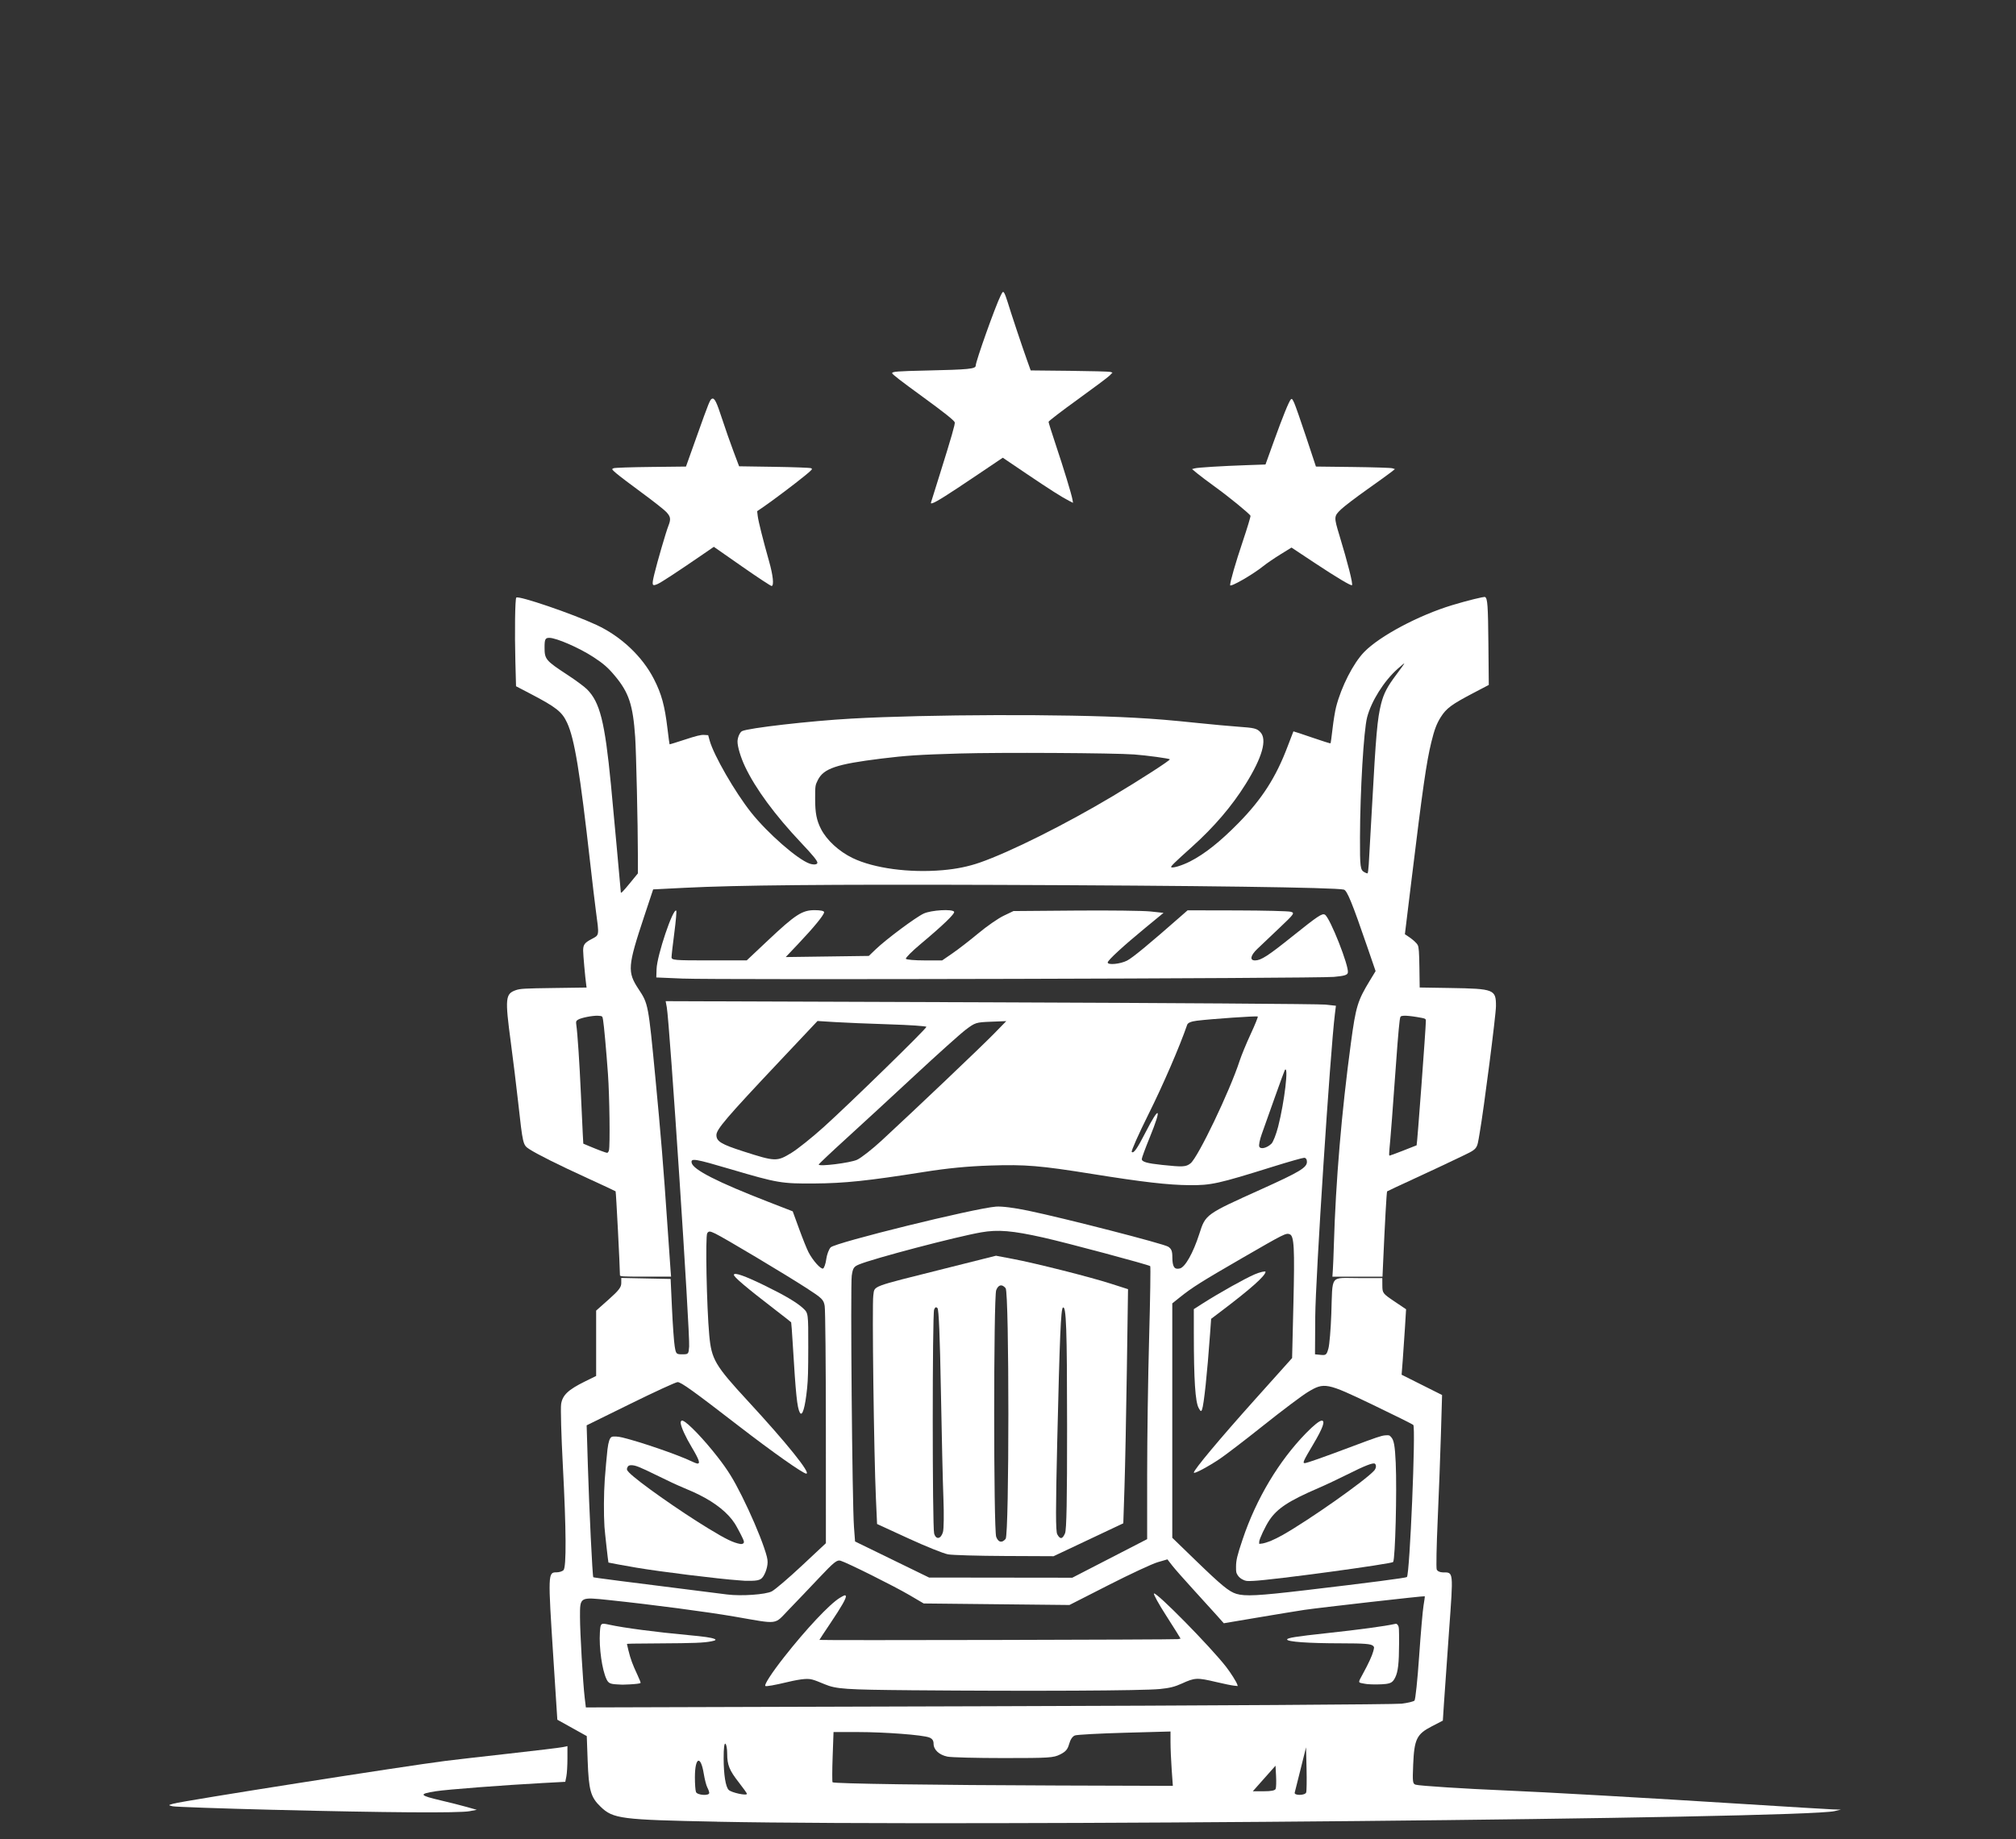 <?xml version="1.0" encoding="UTF-8" standalone="no"?>
<!-- Created with Inkscape (http://www.inkscape.org/) -->

<svg
   width="80mm"
   height="73mm"
   viewBox="0 0 80 73"
   version="1.1"
   id="svg284"
   xml:space="preserve"
   inkscape:version="1.2.2 (b0a8486541, 2022-12-01)"
   sodipodi:docname="logo-lumitrac80x73-blanco.svg"
   xmlns:inkscape="http://www.inkscape.org/namespaces/inkscape"
   xmlns:sodipodi="http://sodipodi.sourceforge.net/DTD/sodipodi-0.dtd"
   xmlns="http://www.w3.org/2000/svg"
   xmlns:svg="http://www.w3.org/2000/svg"><rect x="0" y="0" width="80" height="73" fill="#333333" stroke="none"/><sodipodi:namedview
     id="namedview286"
     pagecolor="#505050"
     bordercolor="#ffffff"
     borderopacity="1"
     inkscape:showpageshadow="0"
     inkscape:pageopacity="0"
     inkscape:pagecheckerboard="1"
     inkscape:deskcolor="#505050"
     inkscape:document-units="mm"
     showgrid="false"
     inkscape:zoom="1.9779745"
     inkscape:cx="235.59454"
     inkscape:cy="134.73379"
     inkscape:window-width="2512"
     inkscape:window-height="1011"
     inkscape:window-x="0"
     inkscape:window-y="0"
     inkscape:window-maximized="1"
     inkscape:current-layer="layer1" /><defs
     id="defs281" /><g
     inkscape:label="Capa 1"
     inkscape:groupmode="layer"
     id="layer1"><g
       id="g818"
       transform="matrix(0.504,0,0,0.504,528.923,-41.164)"
       style="fill:#ffffff"><g
         id="g2043"
         style="fill:#ffffff;fill-opacity:1"
         transform="matrix(0.265,0,0,0.265,-1037.293,104.114)"><path
           style="fill:#ffffff;fill-opacity:1;stroke:none;stroke-width:0.267"
           d="m 174.608,83.683 -8.393,-5.859 -3.358,2.309 c -7.217,4.963 -12.221,8.244 -13.315,8.73 -1.72,0.764 -1.824,0.457 -1.004,-2.954 0.875,-3.637 3.449,-12.473 4.155,-14.264 0.807,-2.046 0.707,-2.748 -0.591,-4.156 -0.617,-0.669 -3.897,-3.253 -7.289,-5.742 -3.392,-2.489 -6.808,-5.085 -7.591,-5.77 -1.397,-1.222 -1.412,-1.25 -0.79,-1.509 0.362,-0.151 5.106,-0.313 11.069,-0.379 l 10.436,-0.116 3.158,-8.853 c 3.694,-10.355 3.987,-11.079 4.573,-11.304 0.754,-0.289 1.339,0.883 3.025,6.056 0.885,2.717 2.379,6.984 3.319,9.481 l 1.709,4.54 10.381,0.157 c 5.71,0.086 10.649,0.268 10.977,0.404 0.553,0.23 0.421,0.391 -1.826,2.237 -2.792,2.294 -9.605,7.426 -12.318,9.28 l -1.854,1.267 0.18,1.473 c 0.192,1.571 1.561,7.032 3.349,13.357 1.198,4.237 1.521,7.268 0.79,7.4 -0.22,0.04 -4.178,-2.564 -8.794,-5.787 z"
           id="path605" /><path
           style="fill:#ffffff;fill-opacity:1;stroke:none;stroke-width:0.267"
           d="m 230.771,64.537 c 0.083,-0.272 1.242,-3.979 2.576,-8.239 3.475,-11.095 4.611,-15.047 4.446,-15.477 -0.232,-0.605 -3.37,-3.099 -9.523,-7.568 -6.284,-4.565 -9.08,-6.726 -9.08,-7.02 0,-0.485 1.557,-0.607 10.282,-0.799 12.557,-0.278 14.555,-0.48 14.555,-1.472 0,-1.271 5.859,-17.716 7.41,-20.797 0.62,-1.232 0.69,-1.288 1.033,-0.818 0.202,0.277 0.677,1.533 1.054,2.791 0.887,2.959 4.285,13.151 5.718,17.152 l 1.115,3.114 11.531,0.119 c 6.342,0.066 11.81,0.213 12.15,0.327 l 0.619,0.207 -0.843,0.869 c -0.464,0.478 -4.735,3.677 -9.491,7.108 -4.757,3.431 -8.652,6.422 -8.656,6.646 -0.004,0.224 0.957,3.288 2.136,6.81 2.336,6.979 4.667,14.621 4.954,16.241 l 0.182,1.024 -1.169,-0.59 c -2.074,-1.046 -5.824,-3.434 -12.841,-8.178 l -6.865,-4.641 -8.116,5.469 c -8.178,5.51 -11.595,7.665 -12.717,8.021 -0.51,0.162 -0.585,0.113 -0.459,-0.3 z"
           id="path607" /><path
           style="fill:#ffffff;fill-opacity:1;stroke:none;stroke-width:0.267"
           d="m 319.608,89.218 c 7.6e-4,-1.052 1.6,-6.589 3.744,-12.967 1.347,-4.006 2.387,-7.445 2.311,-7.643 -0.218,-0.569 -6.421,-5.643 -10.478,-8.57 -2.035,-1.469 -4.419,-3.265 -5.298,-3.991 l -1.597,-1.32 0.785,-0.217 c 0.943,-0.26 8.097,-0.701 15.588,-0.96 l 5.455,-0.189 2.453,-6.81 c 2.652,-7.364 4.502,-11.931 5.076,-12.529 0.308,-0.321 0.459,-0.162 1.017,1.068 0.361,0.795 1.957,5.369 3.548,10.164 l 2.892,8.718 10.954,0.129 c 6.025,0.071 11.305,0.24 11.734,0.375 l 0.78,0.247 -1.047,0.848 c -0.576,0.467 -3.811,2.804 -7.19,5.194 -3.378,2.39 -6.894,5.072 -7.812,5.96 -2.085,2.016 -2.098,2.229 -0.483,7.559 2.579,8.511 4.115,14.592 3.772,14.935 -0.268,0.268 -4.616,-2.329 -11.129,-6.645 l -6.839,-4.532 -3.31,2.047 c -1.82,1.126 -4.091,2.678 -5.046,3.448 -3.137,2.532 -9.882,6.41 -9.881,5.681 z"
           id="path609" /></g><path
         style="fill:#ffffff;stroke:none;stroke-width:0.071"
         d="m -1000.639,182.093 c 0,-0.615 -0.306,-6.565 -0.342,-6.599 -0.026,-0.025 -1.033,-0.496 -2.238,-1.047 -2.25,-1.029 -3.943,-1.875 -4.561,-2.279 -0.498,-0.326 -0.504,-0.352 -0.878,-3.729 -0.135,-1.224 -0.393,-3.323 -0.572,-4.664 -0.467,-3.494 -0.434,-3.837 0.399,-4.125 0.339,-0.117 0.682,-0.137 2.974,-0.168 l 2.591,-0.036 -0.03,-0.22 c -0.082,-0.598 -0.24,-2.366 -0.24,-2.687 0,-0.462 0.109,-0.614 0.642,-0.899 0.65,-0.347 0.63,-0.216 0.354,-2.288 -0.078,-0.583 -0.27,-2.205 -0.428,-3.604 -0.829,-7.345 -1.243,-9.87 -1.827,-11.143 -0.403,-0.879 -0.851,-1.232 -2.955,-2.329 l -1.07,-0.558 -0.052,-1.924 c -0.062,-2.332 -0.025,-4.966 0.072,-5.058 0.183,-0.174 4.418,1.271 6.318,2.155 1.933,0.9 3.608,2.48 4.52,4.265 0.602,1.178 0.851,2.093 1.068,3.917 0.078,0.658 0.151,1.205 0.163,1.217 0.011,0.011 0.553,-0.155 1.205,-0.37 0.889,-0.293 1.265,-0.385 1.509,-0.369 l 0.325,0.021 0.117,0.424 c 0.32,1.159 1.989,4.055 3.257,5.654 1.298,1.636 3.649,3.695 4.602,4.032 0.329,0.116 0.623,0.085 0.623,-0.066 0,-0.154 -0.357,-0.593 -1.275,-1.564 -2.067,-2.188 -3.599,-4.269 -4.421,-6.006 -0.339,-0.716 -0.593,-1.558 -0.593,-1.966 0,-0.316 0.176,-0.73 0.351,-0.824 0.456,-0.244 5.375,-0.809 8.623,-0.99 6.025,-0.336 16.846,-0.369 22.258,-0.068 1.729,0.096 2.773,0.183 5.052,0.419 1.088,0.113 2.487,0.241 3.109,0.285 1.303,0.092 1.492,0.137 1.769,0.426 0.556,0.58 0.159,1.99 -1.155,4.096 -1.087,1.742 -2.484,3.377 -4.216,4.933 -1.399,1.257 -1.701,1.553 -1.644,1.609 0.101,0.101 0.865,-0.133 1.498,-0.457 1.145,-0.586 2.357,-1.55 3.799,-3.018 1.852,-1.886 2.957,-3.61 3.87,-6.036 0.241,-0.641 0.446,-1.174 0.455,-1.183 0.009,-0.009 0.662,0.206 1.452,0.479 0.79,0.273 1.451,0.481 1.469,0.463 0.018,-0.018 0.09,-0.536 0.16,-1.15 0.07,-0.614 0.196,-1.387 0.281,-1.718 0.411,-1.601 1.353,-3.442 2.211,-4.326 1.221,-1.257 4.285,-2.888 6.929,-3.689 1.175,-0.356 2.515,-0.687 2.591,-0.64 0.193,0.12 0.231,0.664 0.26,3.744 l 0.03,3.18 -1.148,0.601 c -1.785,0.934 -2.19,1.232 -2.639,1.943 -0.319,0.506 -0.502,0.991 -0.739,1.968 -0.386,1.587 -0.675,3.6 -1.568,10.922 l -0.512,4.199 0.17,0.111 c 0.448,0.293 0.748,0.561 0.845,0.751 0.082,0.162 0.111,0.557 0.128,1.771 l 0.022,1.562 2.415,0.039 c 3.453,0.056 3.595,0.112 3.591,1.429 -0.002,0.692 -0.959,8.141 -1.285,9.999 -0.239,1.366 -0.085,1.189 -1.719,1.977 -0.782,0.377 -2.344,1.11 -3.471,1.628 -1.127,0.518 -2.07,0.96 -2.095,0.983 -0.04,0.035 -0.172,2.391 -0.318,5.676 l -0.046,1.042 h -1.972 -1.972 l 0.038,-0.583 c 0.021,-0.321 0.056,-1.187 0.077,-1.926 0.147,-5.01 0.606,-10.445 1.345,-15.918 0.385,-2.853 0.523,-3.304 1.489,-4.894 l 0.452,-0.743 -0.63,-1.836 c -1.215,-3.54 -1.614,-4.518 -1.87,-4.582 -0.684,-0.17 -11.474,-0.317 -27.251,-0.371 -13.575,-0.046 -20.494,0.018 -24.677,0.23 l -2.454,0.124 -0.705,2.123 c -1.307,3.938 -1.34,4.374 -0.439,5.737 0.757,1.145 0.766,1.19 1.317,6.95 0.434,4.537 0.64,7.058 0.95,11.624 0.116,1.71 0.229,3.324 0.25,3.586 l 0.039,0.477 h -2.014 c -1.872,0 -2.014,-0.009 -2.014,-0.124 z m 61.687,-9.814 c 0.564,-0.219 1.032,-0.403 1.039,-0.408 0.042,-0.03 0.728,-9.249 0.728,-9.789 0,-0.193 -0.01,-0.197 -0.724,-0.318 -0.398,-0.067 -0.851,-0.112 -1.006,-0.098 -0.28,0.024 -0.282,0.027 -0.332,0.378 -0.073,0.514 -0.241,2.604 -0.446,5.547 -0.099,1.419 -0.227,3.096 -0.284,3.729 -0.12,1.328 -0.121,1.359 -0.052,1.359 0.029,0 0.514,-0.179 1.078,-0.399 z m -62.554,-0.008 c 0.098,-0.351 0.047,-4.304 -0.077,-6.024 -0.137,-1.891 -0.312,-3.825 -0.387,-4.261 -0.05,-0.296 -0.051,-0.296 -0.39,-0.318 -0.411,-0.026 -1.354,0.159 -1.588,0.313 -0.149,0.098 -0.165,0.148 -0.127,0.405 0.094,0.626 0.253,3.015 0.357,5.346 0.06,1.341 0.128,2.791 0.151,3.223 l 0.043,0.785 0.471,0.198 c 0.702,0.295 1.308,0.521 1.406,0.525 0.048,0.002 0.111,-0.084 0.141,-0.191 z m 1.673,-21.074 0.607,-0.741 -7.9e-4,-1.414 c -10e-4,-2.361 -0.135,-8.201 -0.213,-9.328 -0.176,-2.531 -0.494,-3.492 -1.588,-4.805 -0.544,-0.653 -0.907,-0.971 -1.696,-1.486 -1.109,-0.725 -2.924,-1.517 -3.476,-1.517 -0.321,0 -0.375,0.11 -0.375,0.76 0,0.926 0.089,1.032 1.819,2.165 0.631,0.413 1.315,0.919 1.52,1.124 1.021,1.021 1.406,2.553 1.887,7.505 0.132,1.361 0.78,8.415 0.78,8.493 0,0.106 0.194,-0.093 0.736,-0.755 z m 58.152,-1.465 c 0.026,-0.38 0.141,-2.424 0.257,-4.542 0.309,-5.664 0.42,-6.922 0.716,-8.091 0.206,-0.814 0.486,-1.351 1.199,-2.298 0.346,-0.46 0.629,-0.856 0.629,-0.881 0,-0.025 -0.242,0.171 -0.537,0.436 -1.076,0.965 -2.061,2.533 -2.394,3.811 -0.266,1.022 -0.549,5.785 -0.56,9.425 -0.007,2.418 0.017,2.601 0.374,2.787 0.101,0.053 0.204,0.085 0.227,0.07 0.024,-0.015 0.064,-0.338 0.09,-0.718 z m -33.555,0.471 c 1.094,-0.095 2.032,-0.286 2.933,-0.6 2.383,-0.829 6.733,-3.004 10.458,-5.227 2.145,-1.28 4.565,-2.842 4.501,-2.905 -0.069,-0.069 -1.826,-0.308 -2.806,-0.381 -1.594,-0.119 -10.572,-0.169 -13.744,-0.076 -3.217,0.095 -4.216,0.16 -6.175,0.402 -3.533,0.437 -4.532,0.776 -4.989,1.689 -0.207,0.415 -0.212,0.448 -0.212,1.484 0,1.106 0.113,1.689 0.46,2.368 0.452,0.886 1.417,1.772 2.497,2.293 1.67,0.805 4.452,1.18 7.077,0.953 z"
         id="path611" /><path
         style="fill:#ffffff;stroke:none;stroke-width:0.141"
         d="m -995.728,158.738 -2.049,-0.087 0.022,-0.665 c 0.036,-1.078 1.305,-4.839 1.549,-4.594 0.037,0.037 -0.031,0.82 -0.151,1.739 -0.121,0.919 -0.219,1.785 -0.219,1.924 0,0.235 0.209,0.253 2.959,0.253 h 2.959 l 1.669,-1.572 c 2.163,-2.038 2.698,-2.385 3.675,-2.385 0.47,0 0.75,0.061 0.75,0.162 0,0.208 -0.8,1.187 -2.041,2.497 l -0.981,1.035 3.271,-0.045 3.271,-0.045 0.536,-0.515 c 0.833,-0.8 3.159,-2.533 3.787,-2.822 0.592,-0.272 2.25,-0.372 2.391,-0.143 0.087,0.142 -0.858,1.054 -2.638,2.545 -0.68,0.569 -1.201,1.092 -1.158,1.162 0.043,0.07 0.703,0.127 1.467,0.127 h 1.389 l 0.829,-0.571 c 0.456,-0.314 1.369,-1.021 2.03,-1.572 0.661,-0.551 1.551,-1.168 1.979,-1.373 l 0.777,-0.371 4.876,-0.039 c 2.682,-0.022 5.34,0.01 5.907,0.071 l 1.032,0.11 -1.456,1.198 c -1.718,1.414 -2.94,2.54 -2.94,2.709 0,0.221 0.993,0.125 1.525,-0.148 0.439,-0.225 1.728,-1.29 4.329,-3.576 l 0.436,-0.383 3.886,0.008 c 2.138,0.005 4.044,0.052 4.236,0.106 0.332,0.092 0.285,0.158 -0.914,1.293 -0.695,0.658 -1.473,1.396 -1.728,1.641 -0.53,0.509 -0.605,0.897 -0.174,0.897 0.475,0 1.012,-0.346 2.956,-1.904 2.006,-1.607 2.339,-1.829 2.554,-1.696 0.401,0.248 1.902,4.044 1.803,4.561 -0.036,0.189 -0.268,0.26 -1.104,0.336 -1.373,0.125 -48.61,0.247 -51.299,0.132 z"
         id="path613" /><path
         style="fill:#ffffff;stroke:none;stroke-width:0.141"
         d="m -992.973,225.136 c -7.61,-0.149 -8.201,-0.225 -9.192,-1.18 -0.781,-0.752 -0.931,-1.289 -1.016,-3.635 l -0.07,-1.925 -1.159,-0.645 -1.159,-0.645 -0.312,-4.849 c -0.43,-6.684 -0.427,-6.757 0.246,-6.757 0.209,0 0.457,-0.076 0.55,-0.17 0.237,-0.237 0.219,-3.165 -0.052,-8.288 -0.122,-2.305 -0.182,-4.459 -0.134,-4.786 0.105,-0.708 0.551,-1.134 1.869,-1.784 l 0.889,-0.438 v -2.573 -2.573 l 0.989,-0.879 c 0.793,-0.705 0.989,-0.96 0.989,-1.287 v -0.407 l 1.943,0.039 1.943,0.039 0.108,2.332 c 0.059,1.283 0.155,2.618 0.212,2.968 0.1,0.613 0.122,0.636 0.599,0.636 0.483,0 0.496,-0.015 0.539,-0.613 0.075,-1.047 -1.537,-25.52 -1.76,-26.718 l -0.089,-0.479 25.564,0.09 c 14.06,0.05 25.934,0.13 26.387,0.18 l 0.823,0.09 -0.081,0.653 c -0.368,2.96 -1.527,20.825 -1.547,23.83 l -0.019,2.968 0.45,0.044 c 0.413,0.04 0.463,0 0.604,-0.495 0.085,-0.296 0.188,-1.524 0.23,-2.729 0.11,-3.162 -0.141,-2.826 2.11,-2.826 h 1.905 l 0.004,0.601 c 0.004,0.581 0.035,0.621 0.936,1.229 l 0.932,0.628 -0.091,1.492 c -0.05,0.82 -0.129,1.98 -0.176,2.577 l -0.085,1.085 1.593,0.799 1.593,0.799 -0.092,3.132 c -0.051,1.723 -0.165,4.762 -0.255,6.754 -0.09,1.992 -0.124,3.725 -0.075,3.851 0.052,0.135 0.25,0.231 0.481,0.232 0.851,0.005 0.834,-0.153 0.49,4.617 -0.173,2.395 -0.353,4.963 -0.401,5.706 l -0.087,1.351 -0.888,0.46 c -1.173,0.608 -1.364,1.005 -1.448,3.006 -0.058,1.379 -0.041,1.511 0.202,1.582 0.303,0.089 3.949,0.323 6.978,0.448 3.079,0.127 11.267,0.592 18.725,1.063 3.653,0.231 6.897,0.426 7.208,0.435 l 0.565,0.015 -0.495,0.117 c -2.507,0.592 -68.474,1.218 -87.974,0.836 z m -0.636,-2.263 c 0,-0.083 -0.067,-0.277 -0.15,-0.431 -0.082,-0.154 -0.208,-0.638 -0.279,-1.076 -0.244,-1.502 -0.696,-1.33 -0.699,0.267 -10e-4,0.518 0.036,1.043 0.084,1.166 0.097,0.254 1.045,0.32 1.045,0.073 z m 2.968,0.068 c 0,-0.045 -0.282,-0.443 -0.627,-0.883 -0.758,-0.968 -0.927,-1.384 -0.927,-2.285 0,-0.379 -0.064,-0.728 -0.141,-0.776 -0.09,-0.056 -0.14,0.363 -0.138,1.158 0.003,1.289 0.155,2.237 0.397,2.479 0.217,0.217 1.437,0.479 1.437,0.309 z m 44.031,-0.102 c 0.039,-0.102 0.053,-0.944 0.031,-1.873 l -0.04,-1.688 -0.422,1.696 c -0.232,0.933 -0.443,1.775 -0.47,1.873 -0.065,0.242 0.808,0.234 0.901,-0.008 z m -2.4,-0.29 c 0.041,-0.106 0.054,-0.559 0.031,-1.007 l -0.043,-0.815 -0.894,1.007 -0.894,1.007 h 0.863 c 0.598,0 0.886,-0.059 0.937,-0.192 z m -8.188,-1.525 c -0.051,-0.711 -0.092,-1.675 -0.092,-2.142 v -0.848 l -3.61,0.099 c -1.986,0.055 -3.746,0.15 -3.913,0.211 -0.191,0.07 -0.359,0.316 -0.455,0.664 -0.12,0.436 -0.271,0.612 -0.716,0.835 -0.523,0.262 -0.846,0.283 -4.45,0.283 -2.138,0 -4.128,-0.051 -4.424,-0.114 -0.657,-0.139 -1.087,-0.543 -1.087,-1.02 0,-0.248 -0.105,-0.397 -0.345,-0.488 -0.53,-0.201 -3.462,-0.424 -5.607,-0.426 l -1.925,-0.002 -0.07,1.943 c -0.038,1.069 -0.041,1.975 -0.007,2.014 0.1,0.112 7.941,0.224 17.762,0.255 l 9.031,0.028 z m 18.102,-5.18 c 0.485,-0.06 0.942,-0.17 1.016,-0.245 0.074,-0.075 0.238,-1.631 0.363,-3.457 0.126,-1.827 0.283,-3.639 0.349,-4.028 0.067,-0.389 0.11,-0.718 0.097,-0.731 -0.037,-0.038 -8.377,0.907 -9.49,1.075 -0.544,0.082 -2.192,0.353 -3.662,0.601 l -2.672,0.451 -0.578,-0.65 c -0.318,-0.357 -1.151,-1.275 -1.851,-2.04 -0.7,-0.765 -1.439,-1.604 -1.641,-1.866 l -0.368,-0.475 -0.769,0.224 c -0.423,0.123 -2.159,0.931 -3.857,1.796 l -3.088,1.573 -5.737,-0.06 -5.737,-0.06 -1.131,-0.664 c -1.2,-0.704 -4.866,-2.534 -5.414,-2.702 -0.281,-0.086 -0.514,0.099 -1.696,1.352 -0.753,0.799 -1.828,1.926 -2.388,2.504 -1.177,1.216 -0.718,1.157 -4.281,0.542 -2.153,-0.372 -6.484,-0.943 -9.822,-1.295 -2.374,-0.25 -2.332,-0.274 -2.331,1.335 5e-4,1.208 0.233,5.199 0.37,6.353 l 0.091,0.762 31.673,-0.093 c 17.42,-0.051 32.07,-0.142 32.554,-0.202 z m -49.587,-8.846 c 0.261,-0.138 1.327,-1.047 2.367,-2.021 l 1.892,-1.771 -0.002,-9.064 c -7.9e-4,-4.985 -0.042,-9.311 -0.092,-9.612 -0.084,-0.507 -0.191,-0.613 -1.447,-1.425 -1.667,-1.078 -6.484,-3.956 -7.164,-4.28 -0.434,-0.207 -0.516,-0.211 -0.638,-0.031 -0.155,0.228 -0.045,5.789 0.16,8.03 0.174,1.907 0.451,2.379 3.051,5.195 3.044,3.297 4.981,5.707 4.587,5.707 -0.248,0 -2.672,-1.708 -5.237,-3.69 -3.643,-2.814 -4.621,-3.517 -4.894,-3.517 -0.135,0 -1.802,0.766 -3.703,1.702 l -3.458,1.702 0.097,3.209 c 0.103,3.392 0.36,8.688 0.426,8.754 0.032,0.032 2.081,0.296 10.543,1.359 1.118,0.14 3.035,0.006 3.514,-0.247 z m 41.992,-0.087 c 4.969,-0.585 7.946,-0.972 8.014,-1.041 0.226,-0.226 0.71,-11.77 0.503,-11.978 -0.06,-0.06 -1.505,-0.779 -3.213,-1.599 -3.609,-1.733 -3.797,-1.77 -5.08,-0.998 -0.451,0.271 -2.005,1.439 -3.454,2.594 -1.449,1.155 -3.017,2.357 -3.483,2.67 -0.951,0.638 -2.049,1.22 -2.049,1.085 0,-0.219 2.041,-2.661 4.768,-5.705 l 2.969,-3.314 0.103,-4.269 c 0.106,-4.401 0.056,-5.348 -0.29,-5.481 -0.293,-0.112 -0.404,-0.057 -3.735,1.869 -3.223,1.864 -3.95,2.322 -4.911,3.093 l -0.601,0.482 v 9.23 9.23 l 1.822,1.765 c 2.047,1.983 2.646,2.476 3.222,2.649 0.691,0.207 1.712,0.154 5.415,-0.282 z m -15.384,-2.507 2.946,-1.519 5.3e-4,-5.148 c 5.3e-4,-2.831 0.07,-7.653 0.155,-10.715 0.085,-3.062 0.124,-5.598 0.086,-5.636 -0.107,-0.107 -6.585,-1.841 -8.402,-2.248 -2.459,-0.551 -3.579,-0.646 -4.912,-0.413 -1.968,0.344 -8.485,2.058 -9.608,2.527 -0.42,0.175 -0.488,0.28 -0.578,0.881 -0.113,0.757 0.037,17.961 0.174,19.784 l 0.086,1.153 2.914,1.42 2.914,1.42 5.638,0.007 5.638,0.007 2.946,-1.519 z m -22.322,-23.565 c 0.054,-0.375 0.213,-0.796 0.353,-0.934 0.39,-0.384 11.324,-3.078 13.009,-3.206 0.461,-0.035 1.422,0.086 2.544,0.32 2.879,0.6 10.663,2.603 11.019,2.836 0.253,0.166 0.325,0.344 0.326,0.81 0.003,0.78 0.157,1.012 0.598,0.902 0.415,-0.104 1.045,-1.225 1.521,-2.707 0.502,-1.562 0.467,-1.537 4.924,-3.547 2.984,-1.346 3.553,-1.689 3.554,-2.141 5.3e-4,-0.194 -0.085,-0.318 -0.219,-0.318 -0.121,0 -1.218,0.312 -2.438,0.693 -4.337,1.356 -4.887,1.478 -6.599,1.462 -1.683,-0.015 -3.659,-0.243 -7.631,-0.88 -4.126,-0.661 -5.278,-0.757 -8.055,-0.666 -1.791,0.059 -3.339,0.209 -5.229,0.509 -4.396,0.696 -6.237,0.89 -8.621,0.905 -2.579,0.017 -2.892,-0.037 -6.552,-1.116 -2.85,-0.841 -3.174,-0.895 -3.102,-0.518 0.103,0.542 2.034,1.527 6.051,3.086 l 1.908,0.741 0.507,1.39 c 0.279,0.765 0.61,1.589 0.737,1.832 0.335,0.645 0.957,1.344 1.141,1.283 0.087,-0.029 0.203,-0.36 0.257,-0.736 z m 28.683,-7.548 c 0.589,-0.464 3.094,-5.694 3.864,-8.069 0.139,-0.427 0.53,-1.376 0.869,-2.107 0.34,-0.731 0.592,-1.355 0.561,-1.387 -0.06,-0.06 -3.633,0.186 -4.795,0.33 -0.452,0.056 -0.708,0.163 -0.762,0.317 -0.597,1.731 -1.905,4.754 -3.049,7.049 -0.784,1.573 -1.376,2.908 -1.317,2.968 0.146,0.146 0.428,-0.252 1.074,-1.517 1.128,-2.206 1.319,-2.015 0.352,0.352 -0.349,0.854 -0.635,1.629 -0.635,1.722 0,0.223 0.401,0.339 1.611,0.467 1.628,0.172 1.866,0.158 2.226,-0.125 z m -26.252,-0.284 c 0.319,-0.146 1.184,-0.824 1.923,-1.505 2.592,-2.392 7.854,-7.396 8.833,-8.399 l 0.989,-1.013 -1.212,0.047 c -1.17,0.046 -1.239,0.068 -1.979,0.627 -0.421,0.319 -2.23,1.941 -4.018,3.604 -1.789,1.663 -4.221,3.905 -5.406,4.983 -1.184,1.077 -2.153,1.993 -2.153,2.035 0,0.179 2.486,-0.131 3.023,-0.378 z m -5.171,-0.542 c 0.479,-0.291 1.62,-1.203 2.534,-2.026 1.993,-1.794 8.093,-7.746 8.093,-7.897 0,-0.059 -1.32,-0.148 -2.932,-0.199 -1.613,-0.051 -3.542,-0.131 -4.287,-0.178 l -1.354,-0.085 -3.046,3.232 c -4.11,4.361 -4.915,5.302 -4.915,5.749 0,0.499 0.375,0.727 2.12,1.288 2.524,0.811 2.639,0.815 3.788,0.116 z m 37.793,-0.722 c 0.134,-0.128 0.373,-0.735 0.53,-1.349 0.5,-1.954 0.844,-4.879 0.524,-4.453 -0.024,0.032 -0.383,1.013 -0.797,2.179 -0.414,1.166 -0.874,2.462 -1.024,2.881 -0.149,0.418 -0.236,0.852 -0.193,0.964 0.093,0.243 0.594,0.128 0.959,-0.221 z"
         id="path615" /><path
         style="fill:#ffffff;fill-opacity:1;stroke:none;stroke-width:0.141"
         d="m -1027.88,224.203 c -4.197,-0.106 -7.79,-0.232 -7.985,-0.281 -0.353,-0.088 -0.353,-0.088 0.076,-0.207 0.83,-0.229 18.149,-2.951 21.406,-3.364 0.661,-0.084 2.918,-0.343 5.017,-0.577 2.099,-0.234 3.991,-0.462 4.204,-0.507 l 0.389,-0.082 v 0.983 c 0,0.541 -0.038,1.173 -0.085,1.406 l -0.085,0.423 -1.788,0.096 c -3.053,0.164 -7.543,0.509 -8.413,0.647 -1.369,0.217 -1.308,0.321 0.423,0.727 0.691,0.162 1.606,0.393 2.033,0.514 l 0.777,0.22 -0.565,0.109 c -0.802,0.155 -6.539,0.115 -15.404,-0.108 z"
         id="path617" /><path
         style="fill:#ffffff;stroke:none;stroke-width:0.141"
         d="m -974.812,204.081 c -0.35,-0.062 -1.749,-0.625 -3.109,-1.251 l -2.473,-1.137 -0.091,-2.018 c -0.159,-3.542 -0.31,-15.278 -0.206,-15.971 0.121,-0.799 -0.328,-0.63 5.613,-2.122 l 4.045,-1.016 1.325,0.251 c 1.797,0.34 6.036,1.41 7.708,1.946 l 1.365,0.437 -0.093,6.381 c -0.051,3.51 -0.135,7.658 -0.186,9.219 l -0.093,2.838 -2.745,1.296 -2.745,1.296 -3.84,-0.017 c -2.112,-0.009 -4.127,-0.068 -4.476,-0.13 z m 4.54,-1.217 c 0.288,-0.347 0.288,-19.395 0,-19.742 -0.286,-0.344 -0.57,-0.285 -0.742,0.155 -0.211,0.54 -0.211,18.89 5.3e-4,19.432 0.171,0.44 0.456,0.499 0.742,0.155 z m -4.933,-0.544 c 0.067,-0.233 0.083,-1.41 0.036,-2.614 -0.048,-1.205 -0.138,-5.041 -0.2,-8.525 -0.076,-4.253 -0.164,-6.385 -0.268,-6.489 -0.112,-0.112 -0.185,-0.08 -0.265,0.116 -0.145,0.354 -0.144,17.109 5.3e-4,17.628 0.144,0.518 0.533,0.453 0.698,-0.115 z m 9.61,0.106 c 0.12,-0.282 0.165,-2.592 0.162,-8.444 -0.004,-7.7 -0.067,-9.492 -0.329,-9.331 -0.16,0.099 -0.252,2.28 -0.447,10.538 -0.127,5.381 -0.126,7.074 0.002,7.314 0.223,0.417 0.412,0.393 0.612,-0.077 z"
         id="path619" /><path
         style="fill:#ffffff;stroke:none;stroke-width:0.025"
         d="m -990.78,206.167 c -0.055,-0.005 -0.274,-0.022 -0.487,-0.037 -1.617,-0.113 -6.206,-0.681 -8.073,-0.998 -0.846,-0.144 -2.192,-0.389 -2.204,-0.402 -0.021,-0.021 -0.29,-2.443 -0.314,-2.821 -0.064,-1.017 -0.054,-2.576 0.024,-3.722 0.039,-0.575 0.172,-2.049 0.214,-2.382 0.075,-0.591 0.174,-0.886 0.325,-0.967 0.121,-0.065 0.498,-0.044 0.868,0.047 1.465,0.361 4.292,1.335 5.394,1.857 0.202,0.096 0.411,0.181 0.463,0.188 0.286,0.038 0.181,-0.281 -0.429,-1.304 -0.469,-0.787 -0.811,-1.531 -0.855,-1.861 -0.012,-0.089 -0.005,-0.125 0.033,-0.172 0.044,-0.054 0.056,-0.057 0.134,-0.031 0.374,0.125 1.667,1.472 2.748,2.866 0.802,1.033 1.223,1.712 1.903,3.071 0.68,1.359 1.377,2.978 1.741,4.046 0.222,0.65 0.284,0.907 0.282,1.163 -0.004,0.477 -0.27,1.143 -0.523,1.309 -0.154,0.102 -0.357,0.142 -0.77,0.151 -0.206,0.005 -0.42,0.004 -0.475,0 z m -0.129,-2.967 c 0.057,-0.066 0.044,-0.14 -0.064,-0.378 -0.139,-0.304 -0.494,-0.967 -0.63,-1.177 -0.538,-0.828 -1.495,-1.6 -2.778,-2.242 -0.362,-0.181 -0.55,-0.266 -1.229,-0.552 -0.615,-0.26 -1.108,-0.489 -2.152,-1.002 -1.34,-0.658 -1.666,-0.787 -1.985,-0.786 -0.161,0 -0.24,0.041 -0.295,0.15 -0.083,0.165 -0.062,0.235 0.125,0.43 0.666,0.692 3.939,3 6.252,4.409 1.384,0.843 1.947,1.116 2.511,1.215 0.091,0.016 0.199,-0.013 0.246,-0.066 z"
         id="path621" /><path
         style="fill:#ffffff;stroke:none;stroke-width:0.05"
         d="m -951.592,206.076 c -0.176,-0.085 -0.304,-0.192 -0.4,-0.337 -0.129,-0.195 -0.14,-0.251 -0.139,-0.666 0.002,-0.527 0.088,-0.888 0.521,-2.177 1.07,-3.187 2.848,-6.164 4.993,-8.362 0.603,-0.618 1.06,-0.981 1.235,-0.981 0.296,0 0.083,0.594 -0.663,1.85 -0.791,1.332 -0.866,1.497 -0.677,1.497 0.156,0 1.465,-0.461 3.758,-1.324 1.835,-0.691 2.282,-0.841 2.559,-0.862 0.327,-0.025 0.34,-0.021 0.483,0.132 0.223,0.239 0.304,0.689 0.364,2.029 0.1,2.247 -0.037,7.542 -0.202,7.808 -0.094,0.152 -9.439,1.418 -10.999,1.49 -0.539,0.025 -0.591,0.019 -0.834,-0.098 z m 2.183,-3.046 c 0.234,-0.095 0.662,-0.307 0.952,-0.472 2.143,-1.219 6.501,-4.289 7.205,-5.075 0.156,-0.175 0.184,-0.431 0.058,-0.536 -0.13,-0.108 -0.795,0.15 -2.194,0.854 -0.687,0.345 -1.71,0.827 -2.273,1.069 -2.313,0.997 -3.217,1.589 -3.843,2.519 -0.315,0.468 -0.803,1.502 -0.803,1.702 l -2e-4,0.169 0.237,-0.029 c 0.131,-0.016 0.428,-0.106 0.662,-0.201 z"
         id="path623" /><path
         style="fill:#ffffff;stroke:none;stroke-width:0.05"
         d="m -941.764,214.306 c -0.096,-0.009 -0.294,-0.041 -0.439,-0.071 -0.317,-0.065 -0.317,-0.058 0.047,-0.721 0.437,-0.796 0.737,-1.443 0.827,-1.787 0.086,-0.329 0.086,-0.338 -0.011,-0.435 -0.16,-0.159 -0.665,-0.2 -2.522,-0.202 -2.578,-0.003 -4.247,-0.121 -4.247,-0.302 0,-0.126 0.692,-0.237 3.123,-0.499 2.592,-0.28 4.563,-0.547 5.379,-0.728 0.108,-0.024 0.15,-0.003 0.225,0.111 0.084,0.128 0.091,0.259 0.088,1.466 -0.005,1.534 -0.082,2.198 -0.308,2.648 -0.178,0.354 -0.319,0.45 -0.741,0.504 -0.33,0.043 -1.049,0.05 -1.419,0.015 z"
         id="path625" /><path
         style="fill:#ffffff;stroke:none;stroke-width:0.05"
         d="m -977.689,214.785 c -5.196,-0.044 -5.923,-0.094 -6.827,-0.471 -0.972,-0.406 -1.101,-0.439 -1.592,-0.411 -0.272,0.015 -0.786,0.106 -1.299,0.229 -1.047,0.251 -1.729,0.372 -1.785,0.316 -0.1,-0.1 0.507,-1.035 1.469,-2.262 1.741,-2.219 3.606,-4.203 4.396,-4.677 0.369,-0.221 0.435,-0.241 0.472,-0.142 0.056,0.146 -0.323,0.814 -1.214,2.139 -0.476,0.708 -0.866,1.3 -0.866,1.316 0,0.046 28.036,-0.016 28.247,-0.062 l 0.191,-0.042 -0.321,-0.525 c -0.177,-0.289 -0.558,-0.891 -0.848,-1.339 -0.528,-0.816 -0.979,-1.634 -0.928,-1.685 0.167,-0.167 4.469,4.206 5.692,5.787 0.356,0.461 0.806,1.174 0.869,1.379 l 0.037,0.12 -0.317,-0.033 c -0.174,-0.018 -0.793,-0.145 -1.375,-0.283 -1.517,-0.358 -1.682,-0.35 -2.714,0.121 -0.553,0.252 -0.961,0.354 -1.726,0.429 -1.368,0.135 -9.96,0.177 -19.561,0.097 z"
         id="path627" /><path
         style="fill:#ffffff;stroke:none;stroke-width:0.025"
         d="m -1000.848,214.325 c -0.557,-0.027 -0.698,-0.095 -0.847,-0.406 -0.355,-0.743 -0.6,-2.486 -0.522,-3.705 0.046,-0.723 0.066,-0.739 0.744,-0.589 1.134,0.249 3.657,0.581 6.221,0.818 1.251,0.115 1.807,0.196 2.048,0.297 0.165,0.069 0.1,0.126 -0.217,0.189 -0.605,0.122 -1.345,0.151 -4.174,0.167 -2.108,0.012 -2.492,0.019 -2.492,0.049 0,0.019 0.051,0.24 0.113,0.49 0.177,0.714 0.314,1.086 0.718,1.954 0.185,0.397 0.262,0.602 0.236,0.627 -0.042,0.042 -0.393,0.086 -0.868,0.109 -0.282,0.014 -0.529,0.023 -0.55,0.021 -0.021,-0.002 -0.206,-0.012 -0.412,-0.021 z"
         id="path629" /><path
         style="fill:#ffffff;stroke:none;stroke-width:0.05"
         d="m -986.477,192.916 c -0.212,-0.396 -0.318,-1.429 -0.556,-5.4 -0.055,-0.916 -0.111,-1.684 -0.125,-1.706 -0.014,-0.022 -0.559,-0.452 -1.212,-0.953 -2.359,-1.813 -3.35,-2.655 -3.299,-2.802 0.065,-0.183 0.851,0.092 2.362,0.827 1.621,0.789 2.598,1.365 3.083,1.817 0.417,0.389 0.415,0.376 0.412,3.083 -0.002,1.838 -0.021,2.533 -0.088,3.198 -0.155,1.536 -0.382,2.3 -0.577,1.936 z"
         id="path631" /><path
         style="fill:#ffffff;stroke:none;stroke-width:0.05"
         d="m -955.073,192.558 c -0.268,-0.492 -0.379,-2.197 -0.381,-5.857 l -10e-4,-1.93 0.662,-0.423 c 1.32,-0.844 3.321,-1.966 4.135,-2.318 0.394,-0.17 0.849,-0.276 0.849,-0.198 0,0.304 -1.183,1.358 -3.456,3.077 l -0.826,0.625 -0.086,1.199 c -0.224,3.121 -0.483,5.562 -0.632,5.954 -0.065,0.17 -0.115,0.146 -0.264,-0.128 z"
         id="path633" /></g></g></svg>
